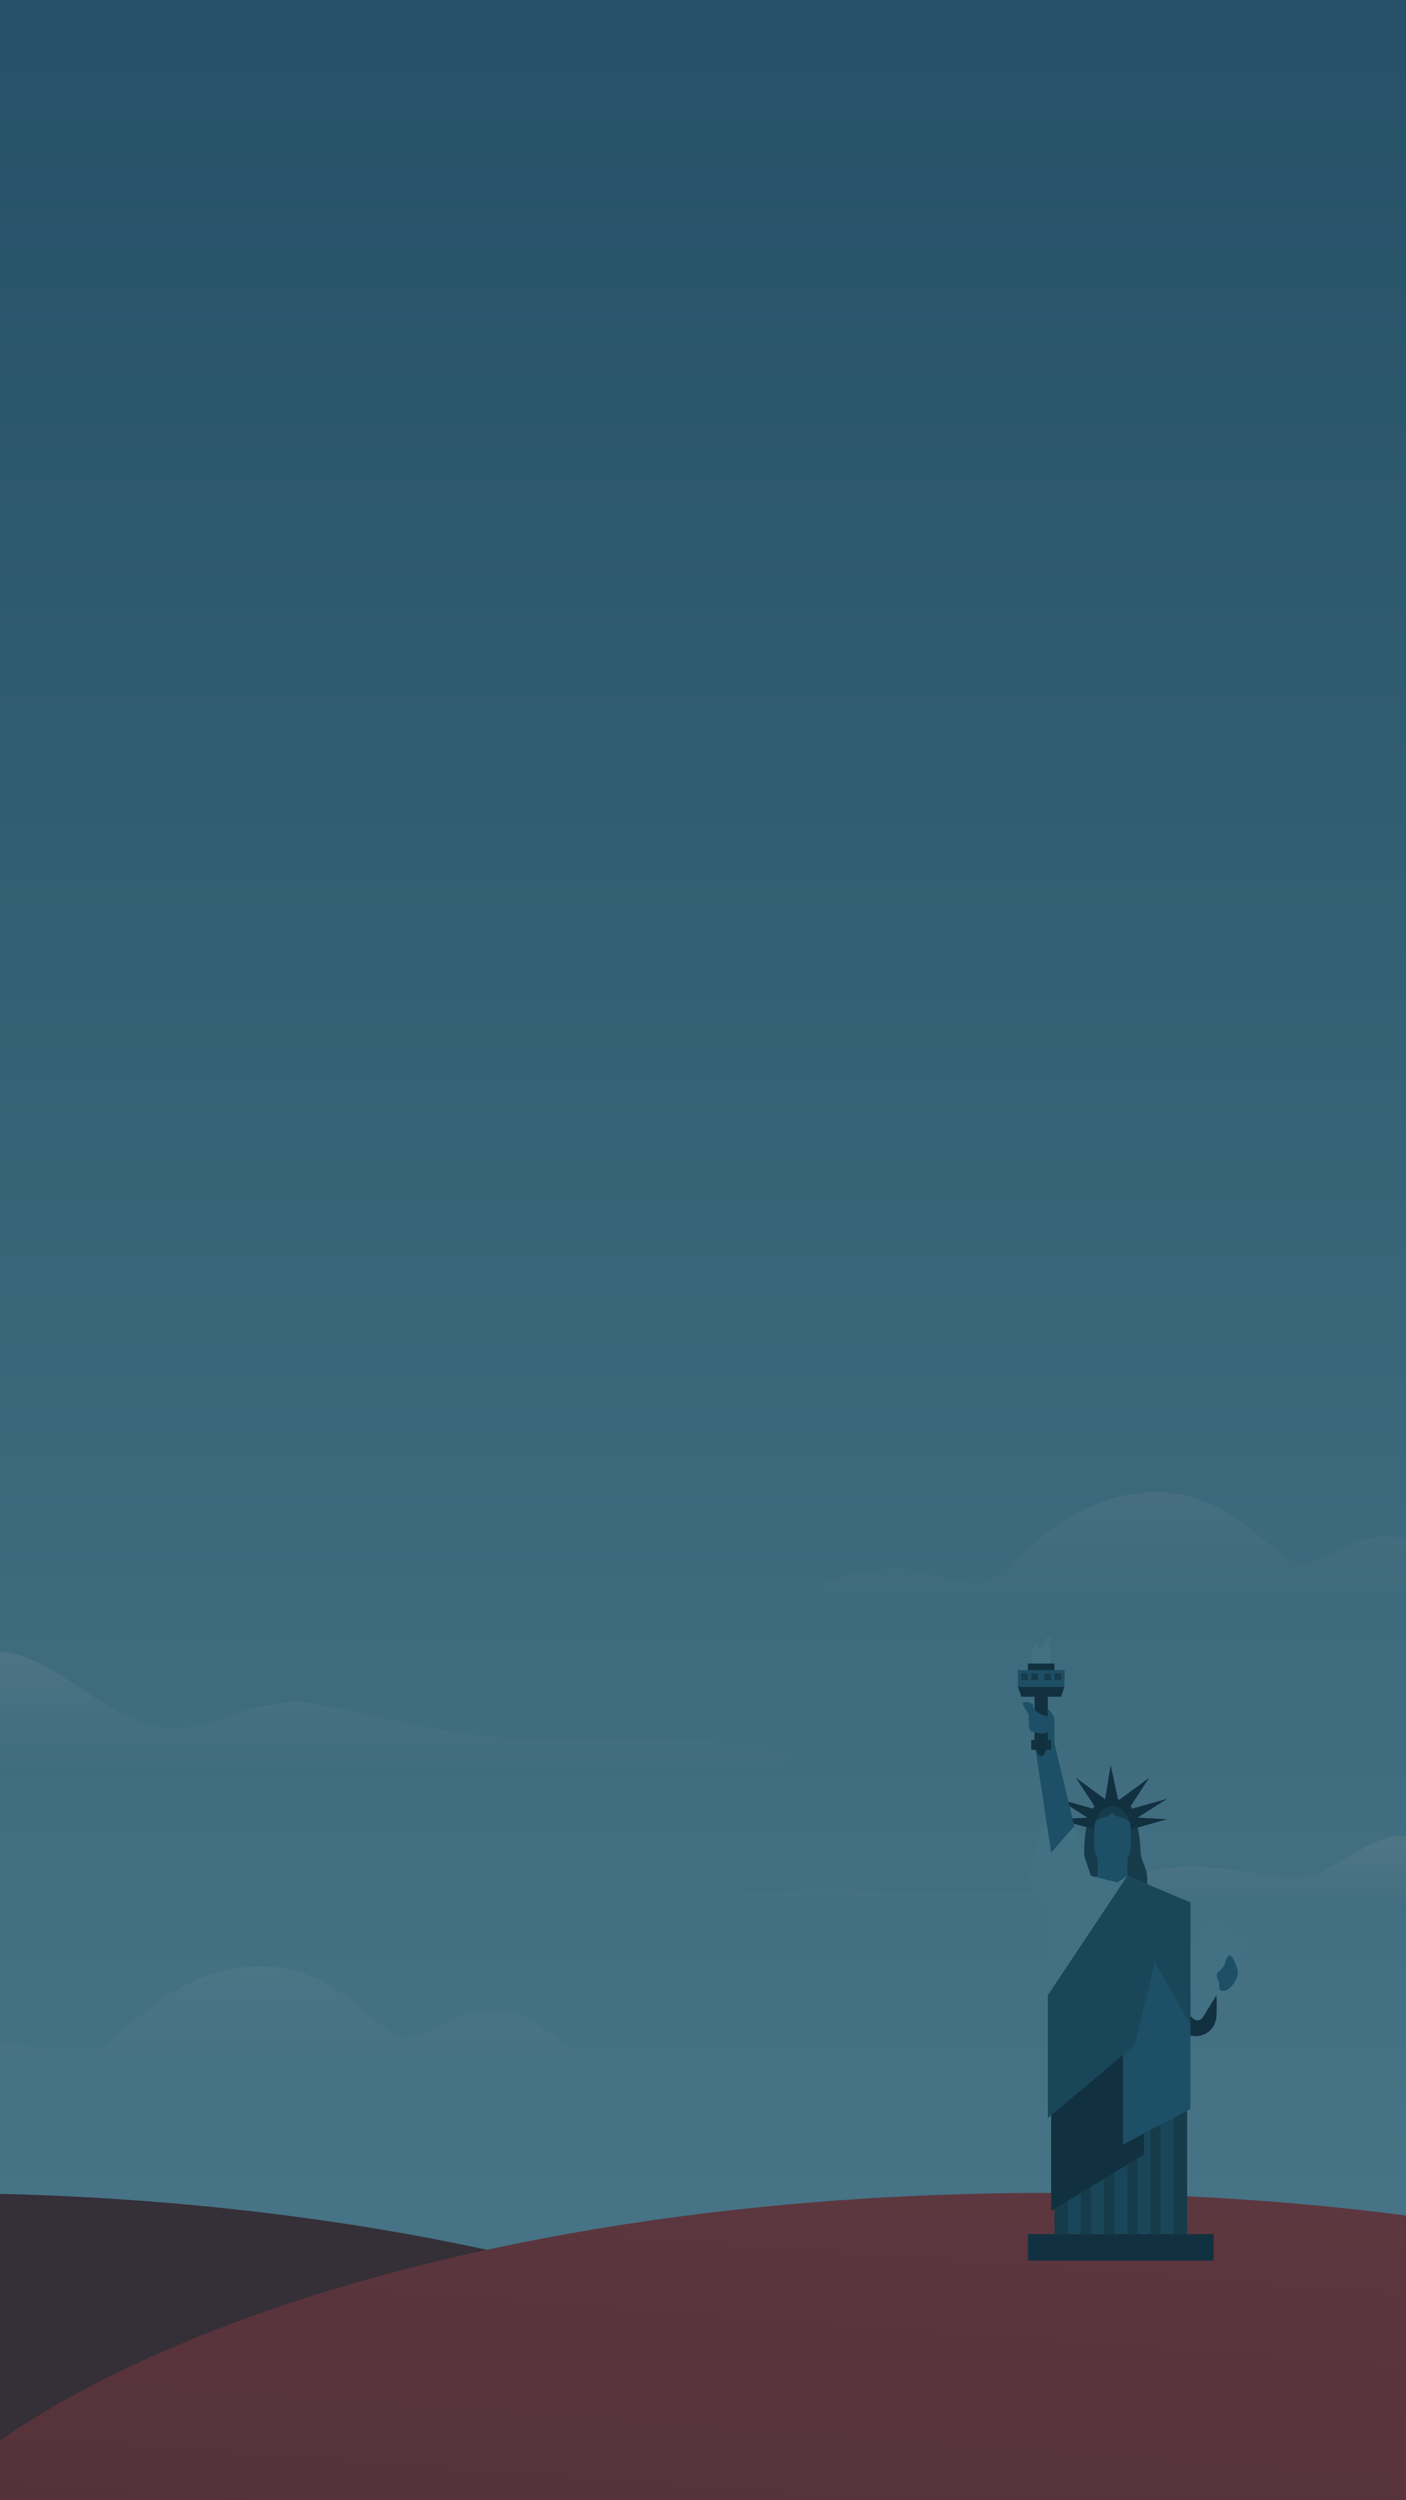 <svg width="540" height="960" viewBox="0 0 540 960" fill="none" xmlns="http://www.w3.org/2000/svg">
<rect x="0" y="0" width="540" height="960" fill="#808080" stroke="none"/>
<g clip-path="url(#clip0)">
<rect width="540" height="960" fill="url(#paint0_linear)"/>
<path d="M304 677C304 677 126.789 676.747 -1.222 676.747C-51.857 676.747 -229 677 -229 677C-229 660.727 -102.014 682.612 -16.597 637.719C13.327 621.99 35.154 661.086 64.833 663.532C80.328 664.812 99.313 652.141 116.083 653.432C124.767 654.099 177.168 668.588 208.903 668.022C271.542 666.899 304 669.929 304 677Z" fill="url(#paint1_linear)"/>
<path d="M531.514 589.898C518.479 590.028 508.631 600.864 499.242 600.699C489.852 600.535 475.672 573 444.126 573C404.969 573 386.473 608.368 375.96 608.368C364.082 608.368 357.502 602.442 345.865 602.442C315.344 602.442 320.844 611.847 298 615.162C346.951 615.162 511.572 615.162 589.892 615.162C555.443 608.368 556.202 589.654 531.514 589.898Z" fill="url(#paint2_linear)"/>
<path d="M187.514 771.898C174.479 772.028 164.631 782.864 155.242 782.699C145.852 782.535 131.672 755 100.126 755C60.969 755 42.473 790.368 31.96 790.368C20.082 790.368 13.502 784.442 1.865 784.442C-28.656 784.442 -23.156 793.847 -46 797.162C2.951 797.162 167.572 797.162 245.892 797.162C211.443 790.368 212.202 771.654 187.514 771.898Z" fill="url(#paint3_linear)"/>
<path d="M569.1 731.04C569.1 731.04 544.747 731.278 447.333 731.278C408.801 731.278 274 731.473 274 731.473C274 718.907 406.167 732.773 431.733 721.94C455.497 711.869 475.015 719.184 497.6 721.073C509.391 722.061 525.572 704.043 538.333 705.04C556.2 706.435 569.1 727.101 569.1 731.04Z" fill="url(#paint4_linear)"/>
<path d="M-28 1239C232.126 1239 443 1150.13 443 1040.5C443 930.871 232.126 842 -28 842C-288.126 842 -499 930.871 -499 1040.5C-499 1150.13 -288.126 1239 -28 1239Z" fill="#651E19"/>
<path d="M402 1239C662.126 1239 873 1150.13 873 1040.5C873 930.871 662.126 842 402 842C141.874 842 -69 930.871 -69 1040.5C-69 1150.13 141.874 1239 402 1239Z" fill="url(#paint5_linear)"/>
<g clip-path="url(#clip1)">
<path d="M440.642 721.525C440.642 734.02 433.878 735.536 427.268 735.536C420.659 735.536 413.895 734.02 413.895 721.525C413.895 718.079 416.442 714.065 416.442 711.336C416.442 694.82 421.603 690.957 427.268 690.957C432.716 690.957 437.368 694.82 438.095 711.336C438.24 714.639 440.642 717.145 440.642 721.525Z" fill="#163B4B"/>
<path d="M466.115 857.811H394.789V868H466.115V857.811Z" fill="#0D242F"/>
<path d="M455.926 801.768H404.979V857.81H455.926V801.768Z" fill="#163B4B"/>
<path d="M415.168 801.768H410.073V857.81H415.168V801.768Z" fill="#1F576F"/>
<path d="M424.084 801.768H418.989V857.81H424.084V801.768Z" fill="#1F576F"/>
<path d="M433 801.768H427.905V857.81H433V801.768Z" fill="#1F576F"/>
<path d="M441.915 801.768H436.82V857.81H441.915V801.768Z" fill="#1F576F"/>
<path d="M467.231 773.929C467.086 778.309 463.672 781.828 459.241 781.828C454.811 781.828 451.252 778.309 451.252 773.929C451.252 758.131 454.811 755.976 459.241 755.976C463.672 755.976 467.957 755.258 467.231 773.929Z" fill="#0D242F"/>
<path d="M450.831 801.768H445.736V857.81H450.831V801.768Z" fill="#1F576F"/>
<path d="M403.705 848.894L439.368 827.242V768.652H403.705V848.894Z" fill="#0D242F"/>
<path d="M467.158 738.022L477.762 744.629C478.852 745.275 479.142 746.639 478.489 747.717L461.929 774.645C461.202 775.794 459.605 776.082 458.515 775.22L449.073 767.536C448.201 766.818 447.983 765.597 448.565 764.664L463.962 738.884C464.616 737.735 466.069 737.376 467.158 738.022Z" fill="#85C3D8"/>
<path d="M457.2 809.789L431.296 823.42V758.849H413.895V722.977L421.537 720.252V710.062H433V720.252L457.2 730.869V809.789Z" fill="#296F8E"/>
<path d="M457.2 762.283L442.097 747.142L436.275 769.496H402.511V731.715L394.789 721.525L399.884 701.146H412.621L418.989 720.252L429.179 722.799L433 720.252L457.2 730.441V762.283Z" fill="#85C3D8"/>
<path d="M427.268 716.43C423.415 716.43 420.263 713.206 420.263 709.266V700.668C420.263 698.519 421.173 696.585 422.644 695.295C423.905 694.22 425.517 693.504 427.268 693.504C431.121 693.504 434.273 696.728 434.273 700.668V709.266C434.273 713.206 431.121 716.43 427.268 716.43Z" fill="#296F8E"/>
<path d="M402.432 813.231L435.862 785.21L443.508 753.368L457.2 777.568V730.441L433 720.252L402.432 766.105V813.231Z" fill="#1F576F"/>
<path d="M427.284 690.629C428.737 690.629 428.737 695.656 425.832 697.092C423.507 698.241 421.474 697.81 420.021 700.682C418.568 699.964 418.568 696.374 420.021 694.219C421.474 692.065 424.379 690.629 427.284 690.629Z" fill="#163B4B"/>
<path d="M427.139 690.629C425.686 690.629 425.686 695.656 428.591 697.092C430.916 698.241 432.949 697.81 434.402 700.682C435.855 699.964 435.855 696.374 434.402 694.219C432.949 692.065 430.044 690.629 427.139 690.629Z" fill="#163B4B"/>
<path d="M403.705 635.998C403.705 638.131 402.436 640.01 399.883 640.01C397.331 640.01 396.062 638.131 396.062 635.998C396.062 633.671 397.777 632.908 397.154 630.84C397.901 630.387 398.792 633.132 399.884 633.132C400.975 633.132 400.429 628.547 403.705 628.547C401.521 631.986 403.705 633.413 403.705 635.998Z" fill="#85C3D8"/>
<path d="M436.944 697.882L448.347 690.629L434.91 694.435C434.692 694.148 434.474 693.86 434.184 693.573L441.374 682.586L429.971 690.988C429.753 690.916 429.608 690.916 429.39 690.844L426.558 677.703L424.451 690.844L413.193 682.586L420.384 693.573C420.166 693.86 419.875 694.148 419.658 694.435L406.221 690.629L417.624 697.882L406.221 698.528C415.805 701.147 420.263 702.421 420.263 702.421C420.263 698.112 422.91 693.501 427.268 693.501C431.626 693.501 434.273 698.112 434.273 702.421C438.877 701.283 443.728 699.715 448.347 698.528L436.944 697.882Z" fill="#0D242F"/>
<path d="M412.621 701.148L403.705 711.337L397.337 669.306V657.843L399.884 654.021C399.884 654.021 404.979 657.518 404.979 660.39C404.979 663.262 404.979 669.306 404.979 669.306L412.621 701.148Z" fill="#296F8E"/>
<path d="M408.8 641.285H390.969V646.38H408.8V641.285Z" fill="#163B4B"/>
<path d="M467.595 757.628C466.723 759.064 468.176 760.5 468.249 761.577C468.321 762.655 468.103 763.804 468.902 764.234C470.21 764.881 472.461 763.947 474.204 760.931C475.948 757.987 475.512 756.982 474.713 754.54C474.495 753.822 473.138 750.893 472.484 750.821C471.25 750.749 471.081 752.17 470.282 754.325C469.701 755.833 468.103 756.694 467.595 757.628Z" fill="#296F8E"/>
<path d="M408.8 645.105H390.969V647.653H408.8V645.105Z" fill="#296F8E"/>
<path d="M407.527 651.473H392.242L390.969 647.652H408.8L407.527 651.473Z" fill="#0D242F"/>
<path d="M402.432 668.669C402.432 668.669 401.795 674.401 399.884 674.401C397.974 674.401 397.337 668.669 397.337 668.669V651.475H402.432V668.669Z" fill="#0D242F"/>
<path d="M392.242 641.285H390.969V645.106H392.242V641.285Z" fill="#296F8E"/>
<path d="M401.158 642.559H398.61V645.106H401.158V642.559Z" fill="#296F8E"/>
<path d="M396.063 642.559H394.789V645.106H396.063V642.559Z" fill="#296F8E"/>
<path d="M404.979 642.559H403.705V645.106H404.979V642.559Z" fill="#296F8E"/>
<path d="M408.8 642.559H407.526V645.106H408.8V642.559Z" fill="#296F8E"/>
<path d="M408.8 641.285H390.969V642.559H408.8V641.285Z" fill="#296F8E"/>
<path d="M403.316 659.75C403.316 662.695 404.042 666.213 399.466 665.495C397.142 665.136 395.181 665.423 395.181 662.407C395.181 660.971 394.963 660.397 395.036 658.53C395.036 657.596 392.421 654.58 392.857 654.006C393.438 653.216 394.963 653.431 396.706 654.293C396.706 656.303 397.796 656.878 399.03 657.811C400.773 659.248 403.316 658.601 403.316 659.75Z" fill="#296F8E"/>
<path d="M403.706 668.031H396.063V671.852H403.706V668.031Z" fill="#0D242F"/>
<path d="M404.979 638.736H394.789V641.284H404.979V638.736Z" fill="#0D242F"/>
</g>
<rect opacity="0.6" width="540" height="960" fill="#163B4B"/>
</g>
<defs>
<linearGradient id="paint0_linear" x1="252.72" y1="23.04" x2="252.72" y2="842.88" gradientUnits="userSpaceOnUse">
<stop stop-color="#3F7494"/>
<stop offset="1" stop-color="#8EC9DC"/>
</linearGradient>
<linearGradient id="paint1_linear" x1="38" y1="603" x2="38" y2="677" gradientUnits="userSpaceOnUse">
<stop stop-color="white" stop-opacity="0.5"/>
<stop offset="1" stop-color="white" stop-opacity="0"/>
</linearGradient>
<linearGradient id="paint2_linear" x1="443.946" y1="615.161" x2="443.946" y2="461" gradientUnits="userSpaceOnUse">
<stop stop-color="white" stop-opacity="0"/>
<stop offset="1" stop-color="white" stop-opacity="0.7"/>
</linearGradient>
<linearGradient id="paint3_linear" x1="99.946" y1="797.161" x2="99.946" y2="643" gradientUnits="userSpaceOnUse">
<stop stop-color="white" stop-opacity="0"/>
<stop offset="1" stop-color="white" stop-opacity="0.7"/>
</linearGradient>
<linearGradient id="paint4_linear" x1="421.55" y1="669" x2="421.55" y2="731" gradientUnits="userSpaceOnUse">
<stop stop-color="white" stop-opacity="0.71"/>
<stop offset="1" stop-color="white" stop-opacity="0"/>
</linearGradient>
<linearGradient id="paint5_linear" x1="120" y1="1233" x2="158.306" y2="708.796" gradientUnits="userSpaceOnUse">
<stop stop-color="#951513"/>
<stop offset="0.651" stop-color="#BE2A26"/>
<stop offset="1" stop-color="#D73F36"/>
</linearGradient>
<clipPath id="clip0">
<rect width="540" height="960" fill="white"/>
</clipPath>
<clipPath id="clip1">
<rect width="242" height="242" fill="white" transform="translate(312 626)"/>
</clipPath>
</defs>
</svg>
